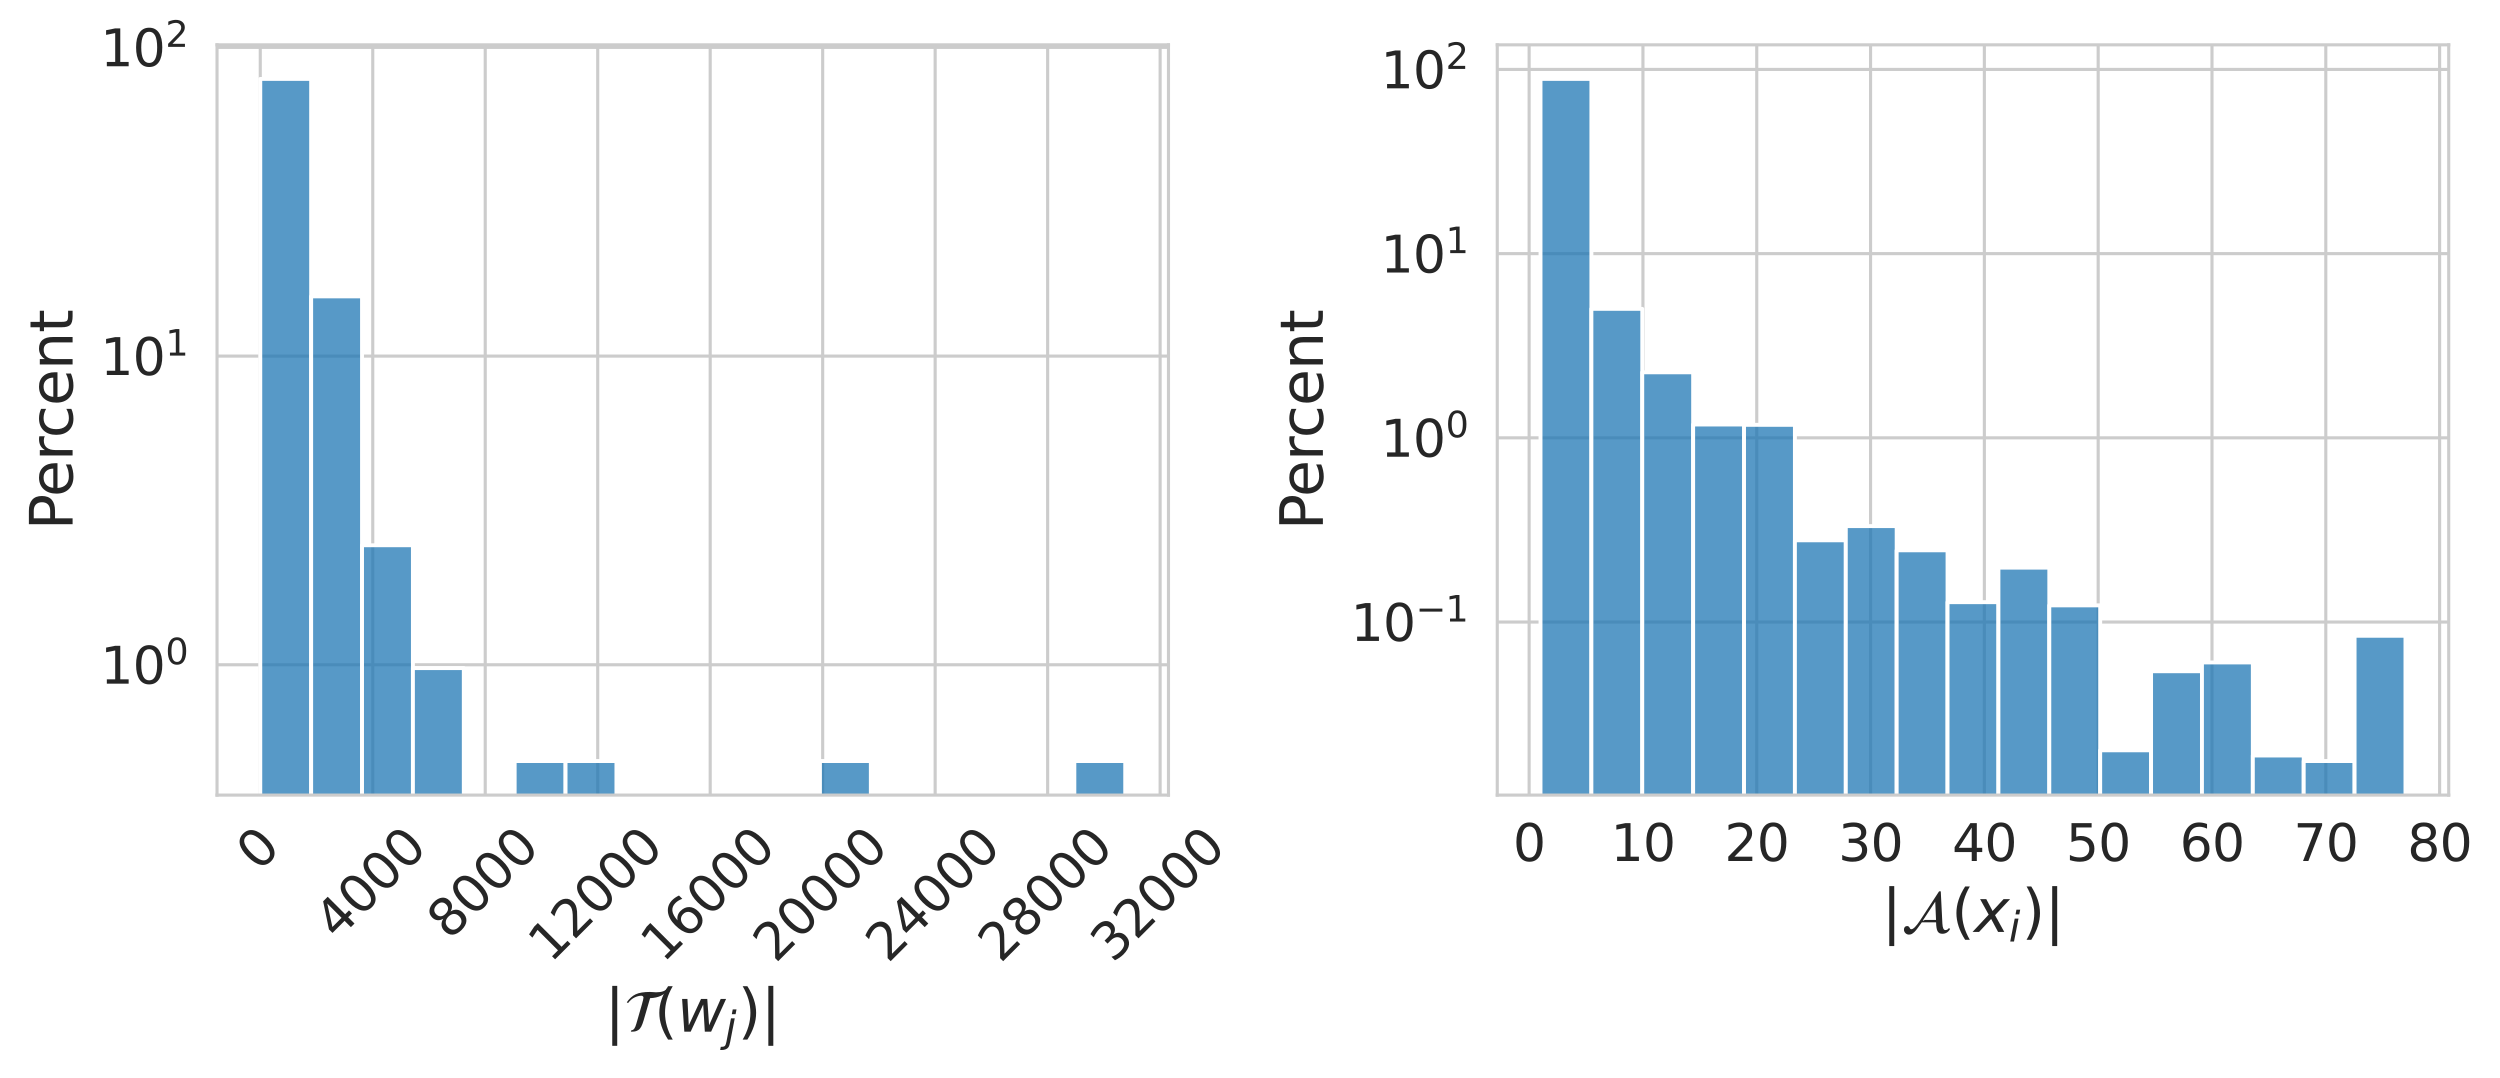 <?xml version="1.0" encoding="utf-8" standalone="no"?>
<!DOCTYPE svg PUBLIC "-//W3C//DTD SVG 1.1//EN"
  "http://www.w3.org/Graphics/SVG/1.1/DTD/svg11.dtd">
<svg xmlns:xlink="http://www.w3.org/1999/xlink" width="640.451pt" height="276.236pt" viewBox="0 0 640.451 276.236" xmlns="http://www.w3.org/2000/svg" version="1.1">
 <defs>
  <style type="text/css">*{stroke-linejoin: round; stroke-linecap: butt}</style>
 </defs>
 <g id="figure_1">
  <g id="patch_1">
   <path d="M 0 276.236 
L 640.451 276.236 
L 640.451 0 
L 0 0 
z
" style="fill: #ffffff"/>
  </g>
  <g id="axes_1">
   <g id="patch_2">
    <path d="M 55.597 203.696 
L 299.341 203.696 
L 299.341 11.488 
L 55.597 11.488 
z
" style="fill: #ffffff"/>
   </g>
   <g id="matplotlib.axis_1">
    <g id="xtick_1">
     <g id="line2d_1">
      <path d="M 66.676 203.696 
L 66.676 11.488 
" clip-path="url(#p67520d9416)" style="fill: none; stroke: #cccccc; stroke-width: 0.8; stroke-linecap: round"/>
     </g>
     <g id="text_1">
      <!-- 0 -->
      <g style="fill: #262626" transform="translate(66.289 223.53) rotate(-45) scale(0.13 -0.13)">
       <defs>
        <path id="DejaVuSans-30" d="M 2034 4250 
Q 1547 4250 1301 3770 
Q 1056 3291 1056 2328 
Q 1056 1369 1301 889 
Q 1547 409 2034 409 
Q 2525 409 2770 889 
Q 3016 1369 3016 2328 
Q 3016 3291 2770 3770 
Q 2525 4250 2034 4250 
z
M 2034 4750 
Q 2819 4750 3233 4129 
Q 3647 3509 3647 2328 
Q 3647 1150 3233 529 
Q 2819 -91 2034 -91 
Q 1250 -91 836 529 
Q 422 1150 422 2328 
Q 422 3509 836 4129 
Q 1250 4750 2034 4750 
z
" transform="scale(0.016)"/>
       </defs>
       <use xlink:href="#DejaVuSans-30"/>
      </g>
     </g>
    </g>
    <g id="xtick_2">
     <g id="line2d_2">
      <path d="M 95.492 203.696 
L 95.492 11.488 
" clip-path="url(#p67520d9416)" style="fill: none; stroke: #cccccc; stroke-width: 0.8; stroke-linecap: round"/>
     </g>
     <g id="text_2">
      <!-- 4000 -->
      <g style="fill: #262626" transform="translate(86.331 241.076) rotate(-45) scale(0.13 -0.13)">
       <defs>
        <path id="DejaVuSans-34" d="M 2419 4116 
L 825 1625 
L 2419 1625 
L 2419 4116 
z
M 2253 4666 
L 3047 4666 
L 3047 1625 
L 3713 1625 
L 3713 1100 
L 3047 1100 
L 3047 0 
L 2419 0 
L 2419 1100 
L 313 1100 
L 313 1709 
L 2253 4666 
z
" transform="scale(0.016)"/>
       </defs>
       <use xlink:href="#DejaVuSans-34"/>
       <use xlink:href="#DejaVuSans-30" x="63.623"/>
       <use xlink:href="#DejaVuSans-30" x="127.246"/>
       <use xlink:href="#DejaVuSans-30" x="190.869"/>
      </g>
     </g>
    </g>
    <g id="xtick_3">
     <g id="line2d_3">
      <path d="M 124.308 203.696 
L 124.308 11.488 
" clip-path="url(#p67520d9416)" style="fill: none; stroke: #cccccc; stroke-width: 0.8; stroke-linecap: round"/>
     </g>
     <g id="text_3">
      <!-- 8000 -->
      <g style="fill: #262626" transform="translate(115.147 241.076) rotate(-45) scale(0.13 -0.13)">
       <defs>
        <path id="DejaVuSans-38" d="M 2034 2216 
Q 1584 2216 1326 1975 
Q 1069 1734 1069 1313 
Q 1069 891 1326 650 
Q 1584 409 2034 409 
Q 2484 409 2743 651 
Q 3003 894 3003 1313 
Q 3003 1734 2745 1975 
Q 2488 2216 2034 2216 
z
M 1403 2484 
Q 997 2584 770 2862 
Q 544 3141 544 3541 
Q 544 4100 942 4425 
Q 1341 4750 2034 4750 
Q 2731 4750 3128 4425 
Q 3525 4100 3525 3541 
Q 3525 3141 3298 2862 
Q 3072 2584 2669 2484 
Q 3125 2378 3379 2068 
Q 3634 1759 3634 1313 
Q 3634 634 3220 271 
Q 2806 -91 2034 -91 
Q 1263 -91 848 271 
Q 434 634 434 1313 
Q 434 1759 690 2068 
Q 947 2378 1403 2484 
z
M 1172 3481 
Q 1172 3119 1398 2916 
Q 1625 2713 2034 2713 
Q 2441 2713 2670 2916 
Q 2900 3119 2900 3481 
Q 2900 3844 2670 4047 
Q 2441 4250 2034 4250 
Q 1625 4250 1398 4047 
Q 1172 3844 1172 3481 
z
" transform="scale(0.016)"/>
       </defs>
       <use xlink:href="#DejaVuSans-38"/>
       <use xlink:href="#DejaVuSans-30" x="63.623"/>
       <use xlink:href="#DejaVuSans-30" x="127.246"/>
       <use xlink:href="#DejaVuSans-30" x="190.869"/>
      </g>
     </g>
    </g>
    <g id="xtick_4">
     <g id="line2d_4">
      <path d="M 153.123 203.696 
L 153.123 11.488 
" clip-path="url(#p67520d9416)" style="fill: none; stroke: #cccccc; stroke-width: 0.8; stroke-linecap: round"/>
     </g>
     <g id="text_4">
      <!-- 12000 -->
      <g style="fill: #262626" transform="translate(141.038 246.924) rotate(-45) scale(0.13 -0.13)">
       <defs>
        <path id="DejaVuSans-31" d="M 794 531 
L 1825 531 
L 1825 4091 
L 703 3866 
L 703 4441 
L 1819 4666 
L 2450 4666 
L 2450 531 
L 3481 531 
L 3481 0 
L 794 0 
L 794 531 
z
" transform="scale(0.016)"/>
        <path id="DejaVuSans-32" d="M 1228 531 
L 3431 531 
L 3431 0 
L 469 0 
L 469 531 
Q 828 903 1448 1529 
Q 2069 2156 2228 2338 
Q 2531 2678 2651 2914 
Q 2772 3150 2772 3378 
Q 2772 3750 2511 3984 
Q 2250 4219 1831 4219 
Q 1534 4219 1204 4116 
Q 875 4013 500 3803 
L 500 4441 
Q 881 4594 1212 4672 
Q 1544 4750 1819 4750 
Q 2544 4750 2975 4387 
Q 3406 4025 3406 3419 
Q 3406 3131 3298 2873 
Q 3191 2616 2906 2266 
Q 2828 2175 2409 1742 
Q 1991 1309 1228 531 
z
" transform="scale(0.016)"/>
       </defs>
       <use xlink:href="#DejaVuSans-31"/>
       <use xlink:href="#DejaVuSans-32" x="63.623"/>
       <use xlink:href="#DejaVuSans-30" x="127.246"/>
       <use xlink:href="#DejaVuSans-30" x="190.869"/>
       <use xlink:href="#DejaVuSans-30" x="254.492"/>
      </g>
     </g>
    </g>
    <g id="xtick_5">
     <g id="line2d_5">
      <path d="M 181.939 203.696 
L 181.939 11.488 
" clip-path="url(#p67520d9416)" style="fill: none; stroke: #cccccc; stroke-width: 0.8; stroke-linecap: round"/>
     </g>
     <g id="text_5">
      <!-- 16000 -->
      <g style="fill: #262626" transform="translate(169.854 246.924) rotate(-45) scale(0.13 -0.13)">
       <defs>
        <path id="DejaVuSans-36" d="M 2113 2584 
Q 1688 2584 1439 2293 
Q 1191 2003 1191 1497 
Q 1191 994 1439 701 
Q 1688 409 2113 409 
Q 2538 409 2786 701 
Q 3034 994 3034 1497 
Q 3034 2003 2786 2293 
Q 2538 2584 2113 2584 
z
M 3366 4563 
L 3366 3988 
Q 3128 4100 2886 4159 
Q 2644 4219 2406 4219 
Q 1781 4219 1451 3797 
Q 1122 3375 1075 2522 
Q 1259 2794 1537 2939 
Q 1816 3084 2150 3084 
Q 2853 3084 3261 2657 
Q 3669 2231 3669 1497 
Q 3669 778 3244 343 
Q 2819 -91 2113 -91 
Q 1303 -91 875 529 
Q 447 1150 447 2328 
Q 447 3434 972 4092 
Q 1497 4750 2381 4750 
Q 2619 4750 2861 4703 
Q 3103 4656 3366 4563 
z
" transform="scale(0.016)"/>
       </defs>
       <use xlink:href="#DejaVuSans-31"/>
       <use xlink:href="#DejaVuSans-36" x="63.623"/>
       <use xlink:href="#DejaVuSans-30" x="127.246"/>
       <use xlink:href="#DejaVuSans-30" x="190.869"/>
       <use xlink:href="#DejaVuSans-30" x="254.492"/>
      </g>
     </g>
    </g>
    <g id="xtick_6">
     <g id="line2d_6">
      <path d="M 210.754 203.696 
L 210.754 11.488 
" clip-path="url(#p67520d9416)" style="fill: none; stroke: #cccccc; stroke-width: 0.8; stroke-linecap: round"/>
     </g>
     <g id="text_6">
      <!-- 20000 -->
      <g style="fill: #262626" transform="translate(198.669 246.924) rotate(-45) scale(0.13 -0.13)">
       <use xlink:href="#DejaVuSans-32"/>
       <use xlink:href="#DejaVuSans-30" x="63.623"/>
       <use xlink:href="#DejaVuSans-30" x="127.246"/>
       <use xlink:href="#DejaVuSans-30" x="190.869"/>
       <use xlink:href="#DejaVuSans-30" x="254.492"/>
      </g>
     </g>
    </g>
    <g id="xtick_7">
     <g id="line2d_7">
      <path d="M 239.57 203.696 
L 239.57 11.488 
" clip-path="url(#p67520d9416)" style="fill: none; stroke: #cccccc; stroke-width: 0.8; stroke-linecap: round"/>
     </g>
     <g id="text_7">
      <!-- 24000 -->
      <g style="fill: #262626" transform="translate(227.485 246.924) rotate(-45) scale(0.13 -0.13)">
       <use xlink:href="#DejaVuSans-32"/>
       <use xlink:href="#DejaVuSans-34" x="63.623"/>
       <use xlink:href="#DejaVuSans-30" x="127.246"/>
       <use xlink:href="#DejaVuSans-30" x="190.869"/>
       <use xlink:href="#DejaVuSans-30" x="254.492"/>
      </g>
     </g>
    </g>
    <g id="xtick_8">
     <g id="line2d_8">
      <path d="M 268.386 203.696 
L 268.386 11.488 
" clip-path="url(#p67520d9416)" style="fill: none; stroke: #cccccc; stroke-width: 0.8; stroke-linecap: round"/>
     </g>
     <g id="text_8">
      <!-- 28000 -->
      <g style="fill: #262626" transform="translate(256.301 246.924) rotate(-45) scale(0.13 -0.13)">
       <use xlink:href="#DejaVuSans-32"/>
       <use xlink:href="#DejaVuSans-38" x="63.623"/>
       <use xlink:href="#DejaVuSans-30" x="127.246"/>
       <use xlink:href="#DejaVuSans-30" x="190.869"/>
       <use xlink:href="#DejaVuSans-30" x="254.492"/>
      </g>
     </g>
    </g>
    <g id="xtick_9">
     <g id="line2d_9">
      <path d="M 297.201 203.696 
L 297.201 11.488 
" clip-path="url(#p67520d9416)" style="fill: none; stroke: #cccccc; stroke-width: 0.8; stroke-linecap: round"/>
     </g>
     <g id="text_9">
      <!-- 32000 -->
      <g style="fill: #262626" transform="translate(285.116 246.924) rotate(-45) scale(0.13 -0.13)">
       <defs>
        <path id="DejaVuSans-33" d="M 2597 2516 
Q 3050 2419 3304 2112 
Q 3559 1806 3559 1356 
Q 3559 666 3084 287 
Q 2609 -91 1734 -91 
Q 1441 -91 1130 -33 
Q 819 25 488 141 
L 488 750 
Q 750 597 1062 519 
Q 1375 441 1716 441 
Q 2309 441 2620 675 
Q 2931 909 2931 1356 
Q 2931 1769 2642 2001 
Q 2353 2234 1838 2234 
L 1294 2234 
L 1294 2753 
L 1863 2753 
Q 2328 2753 2575 2939 
Q 2822 3125 2822 3475 
Q 2822 3834 2567 4026 
Q 2313 4219 1838 4219 
Q 1578 4219 1281 4162 
Q 984 4106 628 3988 
L 628 4550 
Q 988 4650 1302 4700 
Q 1616 4750 1894 4750 
Q 2613 4750 3031 4423 
Q 3450 4097 3450 3541 
Q 3450 3153 3228 2886 
Q 3006 2619 2597 2516 
z
" transform="scale(0.016)"/>
       </defs>
       <use xlink:href="#DejaVuSans-33"/>
       <use xlink:href="#DejaVuSans-32" x="63.623"/>
       <use xlink:href="#DejaVuSans-30" x="127.246"/>
       <use xlink:href="#DejaVuSans-30" x="190.869"/>
       <use xlink:href="#DejaVuSans-30" x="254.492"/>
      </g>
     </g>
    </g>
    <g id="text_10">
     <!-- $\vert\mathcal{T}(w_j)\vert$ -->
     <g style="fill: #262626" transform="translate(154.894 264.386) scale(0.15 -0.15)">
      <defs>
       <path id="DejaVuSans-7c" d="M 1344 4891 
L 1344 -1509 
L 813 -1509 
L 813 4891 
L 1344 4891 
z
" transform="scale(0.016)"/>
       <path id="STIXNonUnicode-Italic-e240" d="M 4557 4614 
L 4672 4518 
Q 4134 3635 2746 3578 
L 2054 1197 
Q 1933 787 1801 537 
Q 1670 288 1484 173 
Q 1299 58 1136 29 
Q 973 0 691 0 
L 749 154 
Q 934 154 1059 326 
Q 1184 499 1286 870 
L 1882 2944 
Q 2042 3520 2042 3635 
Q 2042 3731 1974 3785 
Q 1907 3840 1818 3840 
Q 1498 3840 1110 3664 
Q 723 3488 390 3053 
L 262 3142 
Q 678 3744 1212 3993 
Q 1747 4243 2733 4243 
Q 2867 4243 3078 4224 
Q 3290 4205 3379 4205 
Q 4288 4205 4557 4614 
z
" transform="scale(0.016)"/>
       <path id="DejaVuSans-28" d="M 1984 4856 
Q 1566 4138 1362 3434 
Q 1159 2731 1159 2009 
Q 1159 1288 1364 580 
Q 1569 -128 1984 -844 
L 1484 -844 
Q 1016 -109 783 600 
Q 550 1309 550 2009 
Q 550 2706 781 3412 
Q 1013 4119 1484 4856 
L 1984 4856 
z
" transform="scale(0.016)"/>
       <path id="DejaVuSans-Oblique-77" d="M 544 3500 
L 1113 3500 
L 1259 684 
L 2566 3500 
L 3231 3500 
L 3425 684 
L 4666 3500 
L 5241 3500 
L 3641 0 
L 2969 0 
L 2797 2900 
L 1459 0 
L 781 0 
L 544 3500 
z
" transform="scale(0.016)"/>
       <path id="DejaVuSans-Oblique-6a" d="M 928 3500 
L 1503 3500 
L 813 -63 
L 809 -78 
Q 694 -675 544 -897 
Q 403 -1106 132 -1218 
Q -138 -1331 -506 -1331 
L -722 -1331 
L -628 -844 
L -481 -844 
Q -144 -844 -1 -703 
Q 141 -563 238 -63 
L 928 3500 
z
M 1197 4863 
L 1772 4863 
L 1631 4134 
L 1056 4134 
L 1197 4863 
z
" transform="scale(0.016)"/>
       <path id="DejaVuSans-29" d="M 513 4856 
L 1013 4856 
Q 1481 4119 1714 3412 
Q 1947 2706 1947 2009 
Q 1947 1309 1714 600 
Q 1481 -109 1013 -844 
L 513 -844 
Q 928 -128 1133 580 
Q 1338 1288 1338 2009 
Q 1338 2731 1133 3434 
Q 928 4138 513 4856 
z
" transform="scale(0.016)"/>
      </defs>
      <use xlink:href="#DejaVuSans-7c" transform="translate(0 0.578)"/>
      <use xlink:href="#STIXNonUnicode-Italic-e240" transform="translate(33.691 0.578)"/>
      <use xlink:href="#DejaVuSans-28" transform="translate(84.591 0.578)"/>
      <use xlink:href="#DejaVuSans-Oblique-77" transform="translate(123.605 0.578)"/>
      <use xlink:href="#DejaVuSans-Oblique-6a" transform="translate(205.392 -15.828) scale(0.7)"/>
      <use xlink:href="#DejaVuSans-29" transform="translate(227.575 0.578)"/>
      <use xlink:href="#DejaVuSans-7c" transform="translate(266.588 0.578)"/>
     </g>
    </g>
   </g>
   <g id="matplotlib.axis_2">
    <g id="ytick_1">
     <g id="line2d_10">
      <path d="M 55.597 170.305 
L 299.341 170.305 
" clip-path="url(#p67520d9416)" style="fill: none; stroke: #cccccc; stroke-width: 0.8; stroke-linecap: round"/>
     </g>
     <g id="text_11">
      <!-- $\mathdefault{10^{0}}$ -->
      <g style="fill: #262626" transform="translate(25.717 175.244) scale(0.13 -0.13)">
       <use xlink:href="#DejaVuSans-31" transform="translate(0 0.766)"/>
       <use xlink:href="#DejaVuSans-30" transform="translate(63.623 0.766)"/>
       <use xlink:href="#DejaVuSans-30" transform="translate(128.203 39.047) scale(0.7)"/>
      </g>
     </g>
    </g>
    <g id="ytick_2">
     <g id="line2d_11">
      <path d="M 55.597 91.222 
L 299.341 91.222 
" clip-path="url(#p67520d9416)" style="fill: none; stroke: #cccccc; stroke-width: 0.8; stroke-linecap: round"/>
     </g>
     <g id="text_12">
      <!-- $\mathdefault{10^{1}}$ -->
      <g style="fill: #262626" transform="translate(25.717 96.161) scale(0.13 -0.13)">
       <use xlink:href="#DejaVuSans-31" transform="translate(0 0.684)"/>
       <use xlink:href="#DejaVuSans-30" transform="translate(63.623 0.684)"/>
       <use xlink:href="#DejaVuSans-31" transform="translate(128.203 38.966) scale(0.7)"/>
      </g>
     </g>
    </g>
    <g id="ytick_3">
     <g id="line2d_12">
      <path d="M 55.597 12.139 
L 299.341 12.139 
" clip-path="url(#p67520d9416)" style="fill: none; stroke: #cccccc; stroke-width: 0.8; stroke-linecap: round"/>
     </g>
     <g id="text_13">
      <!-- $\mathdefault{10^{2}}$ -->
      <g style="fill: #262626" transform="translate(25.717 17.078) scale(0.13 -0.13)">
       <use xlink:href="#DejaVuSans-31" transform="translate(0 0.766)"/>
       <use xlink:href="#DejaVuSans-30" transform="translate(63.623 0.766)"/>
       <use xlink:href="#DejaVuSans-32" transform="translate(128.203 39.047) scale(0.7)"/>
      </g>
     </g>
    </g>
    <g id="ytick_4"/>
    <g id="ytick_5"/>
    <g id="ytick_6"/>
    <g id="ytick_7"/>
    <g id="ytick_8"/>
    <g id="ytick_9"/>
    <g id="ytick_10"/>
    <g id="ytick_11"/>
    <g id="ytick_12"/>
    <g id="ytick_13"/>
    <g id="ytick_14"/>
    <g id="ytick_15"/>
    <g id="ytick_16"/>
    <g id="ytick_17"/>
    <g id="ytick_18"/>
    <g id="ytick_19"/>
    <g id="ytick_20"/>
    <g id="ytick_21"/>
    <g id="ytick_22"/>
    <g id="ytick_23"/>
    <g id="ytick_24"/>
    <g id="ytick_25"/>
    <g id="text_14">
     <!-- Percent -->
     <g style="fill: #262626" transform="translate(18.598 135.804) rotate(-90) scale(0.15 -0.15)">
      <defs>
       <path id="DejaVuSans-50" d="M 1259 4147 
L 1259 2394 
L 2053 2394 
Q 2494 2394 2734 2622 
Q 2975 2850 2975 3272 
Q 2975 3691 2734 3919 
Q 2494 4147 2053 4147 
L 1259 4147 
z
M 628 4666 
L 2053 4666 
Q 2838 4666 3239 4311 
Q 3641 3956 3641 3272 
Q 3641 2581 3239 2228 
Q 2838 1875 2053 1875 
L 1259 1875 
L 1259 0 
L 628 0 
L 628 4666 
z
" transform="scale(0.016)"/>
       <path id="DejaVuSans-65" d="M 3597 1894 
L 3597 1613 
L 953 1613 
Q 991 1019 1311 708 
Q 1631 397 2203 397 
Q 2534 397 2845 478 
Q 3156 559 3463 722 
L 3463 178 
Q 3153 47 2828 -22 
Q 2503 -91 2169 -91 
Q 1331 -91 842 396 
Q 353 884 353 1716 
Q 353 2575 817 3079 
Q 1281 3584 2069 3584 
Q 2775 3584 3186 3129 
Q 3597 2675 3597 1894 
z
M 3022 2063 
Q 3016 2534 2758 2815 
Q 2500 3097 2075 3097 
Q 1594 3097 1305 2825 
Q 1016 2553 972 2059 
L 3022 2063 
z
" transform="scale(0.016)"/>
       <path id="DejaVuSans-72" d="M 2631 2963 
Q 2534 3019 2420 3045 
Q 2306 3072 2169 3072 
Q 1681 3072 1420 2755 
Q 1159 2438 1159 1844 
L 1159 0 
L 581 0 
L 581 3500 
L 1159 3500 
L 1159 2956 
Q 1341 3275 1631 3429 
Q 1922 3584 2338 3584 
Q 2397 3584 2469 3576 
Q 2541 3569 2628 3553 
L 2631 2963 
z
" transform="scale(0.016)"/>
       <path id="DejaVuSans-63" d="M 3122 3366 
L 3122 2828 
Q 2878 2963 2633 3030 
Q 2388 3097 2138 3097 
Q 1578 3097 1268 2742 
Q 959 2388 959 1747 
Q 959 1106 1268 751 
Q 1578 397 2138 397 
Q 2388 397 2633 464 
Q 2878 531 3122 666 
L 3122 134 
Q 2881 22 2623 -34 
Q 2366 -91 2075 -91 
Q 1284 -91 818 406 
Q 353 903 353 1747 
Q 353 2603 823 3093 
Q 1294 3584 2113 3584 
Q 2378 3584 2631 3529 
Q 2884 3475 3122 3366 
z
" transform="scale(0.016)"/>
       <path id="DejaVuSans-6e" d="M 3513 2113 
L 3513 0 
L 2938 0 
L 2938 2094 
Q 2938 2591 2744 2837 
Q 2550 3084 2163 3084 
Q 1697 3084 1428 2787 
Q 1159 2491 1159 1978 
L 1159 0 
L 581 0 
L 581 3500 
L 1159 3500 
L 1159 2956 
Q 1366 3272 1645 3428 
Q 1925 3584 2291 3584 
Q 2894 3584 3203 3211 
Q 3513 2838 3513 2113 
z
" transform="scale(0.016)"/>
       <path id="DejaVuSans-74" d="M 1172 4494 
L 1172 3500 
L 2356 3500 
L 2356 3053 
L 1172 3053 
L 1172 1153 
Q 1172 725 1289 603 
Q 1406 481 1766 481 
L 2356 481 
L 2356 0 
L 1766 0 
Q 1100 0 847 248 
Q 594 497 594 1153 
L 594 3053 
L 172 3053 
L 172 3500 
L 594 3500 
L 594 4494 
L 1172 4494 
z
" transform="scale(0.016)"/>
      </defs>
      <use xlink:href="#DejaVuSans-50"/>
      <use xlink:href="#DejaVuSans-65" x="56.678"/>
      <use xlink:href="#DejaVuSans-72" x="118.201"/>
      <use xlink:href="#DejaVuSans-63" x="157.064"/>
      <use xlink:href="#DejaVuSans-65" x="212.045"/>
      <use xlink:href="#DejaVuSans-6e" x="273.568"/>
      <use xlink:href="#DejaVuSans-74" x="336.947"/>
     </g>
    </g>
   </g>
   <g id="patch_3">
    <path d="M 66.676 79253.337 
L 79.711 79253.337 
L 79.711 20.224 
L 66.676 20.224 
z
" clip-path="url(#p67520d9416)" style="fill: #1f77b4; fill-opacity: 0.75; stroke: #ffffff; stroke-linejoin: miter"/>
   </g>
   <g id="patch_4">
    <path d="M 79.711 79253.337 
L 92.745 79253.337 
L 92.745 75.928 
L 79.711 75.928 
z
" clip-path="url(#p67520d9416)" style="fill: #1f77b4; fill-opacity: 0.75; stroke: #ffffff; stroke-linejoin: miter"/>
   </g>
   <g id="patch_5">
    <path d="M 92.745 79253.337 
L 105.78 79253.337 
L 105.78 139.683 
L 92.745 139.683 
z
" clip-path="url(#p67520d9416)" style="fill: #1f77b4; fill-opacity: 0.75; stroke: #ffffff; stroke-linejoin: miter"/>
   </g>
   <g id="patch_6">
    <path d="M 105.78 79253.337 
L 118.814 79253.337 
L 118.814 171.153 
L 105.78 171.153 
z
" clip-path="url(#p67520d9416)" style="fill: #1f77b4; fill-opacity: 0.75; stroke: #ffffff; stroke-linejoin: miter"/>
   </g>
   <g id="patch_7">
    <path d="M 118.814 79253.337 
L 131.848 79253.337 
L 131.848 79253.337 
L 118.814 79253.337 
z
" clip-path="url(#p67520d9416)" style="fill: #1f77b4; fill-opacity: 0.75; stroke: #ffffff; stroke-linejoin: miter"/>
   </g>
   <g id="patch_8">
    <path d="M 131.848 79253.337 
L 144.883 79253.337 
L 144.883 194.959 
L 131.848 194.959 
z
" clip-path="url(#p67520d9416)" style="fill: #1f77b4; fill-opacity: 0.75; stroke: #ffffff; stroke-linejoin: miter"/>
   </g>
   <g id="patch_9">
    <path d="M 144.883 79253.337 
L 157.917 79253.337 
L 157.917 194.959 
L 144.883 194.959 
z
" clip-path="url(#p67520d9416)" style="fill: #1f77b4; fill-opacity: 0.75; stroke: #ffffff; stroke-linejoin: miter"/>
   </g>
   <g id="patch_10">
    <path d="M 157.917 79253.337 
L 170.952 79253.337 
L 170.952 79253.337 
L 157.917 79253.337 
z
" clip-path="url(#p67520d9416)" style="fill: #1f77b4; fill-opacity: 0.75; stroke: #ffffff; stroke-linejoin: miter"/>
   </g>
   <g id="patch_11">
    <path d="M 170.952 79253.337 
L 183.986 79253.337 
L 183.986 79253.337 
L 170.952 79253.337 
z
" clip-path="url(#p67520d9416)" style="fill: #1f77b4; fill-opacity: 0.75; stroke: #ffffff; stroke-linejoin: miter"/>
   </g>
   <g id="patch_12">
    <path d="M 183.986 79253.337 
L 197.02 79253.337 
L 197.02 79253.337 
L 183.986 79253.337 
z
" clip-path="url(#p67520d9416)" style="fill: #1f77b4; fill-opacity: 0.75; stroke: #ffffff; stroke-linejoin: miter"/>
   </g>
   <g id="patch_13">
    <path d="M 197.02 79253.337 
L 210.055 79253.337 
L 210.055 79253.337 
L 197.02 79253.337 
z
" clip-path="url(#p67520d9416)" style="fill: #1f77b4; fill-opacity: 0.75; stroke: #ffffff; stroke-linejoin: miter"/>
   </g>
   <g id="patch_14">
    <path d="M 210.055 79253.337 
L 223.089 79253.337 
L 223.089 194.959 
L 210.055 194.959 
z
" clip-path="url(#p67520d9416)" style="fill: #1f77b4; fill-opacity: 0.75; stroke: #ffffff; stroke-linejoin: miter"/>
   </g>
   <g id="patch_15">
    <path d="M 223.089 79253.337 
L 236.124 79253.337 
L 236.124 79253.337 
L 223.089 79253.337 
z
" clip-path="url(#p67520d9416)" style="fill: #1f77b4; fill-opacity: 0.75; stroke: #ffffff; stroke-linejoin: miter"/>
   </g>
   <g id="patch_16">
    <path d="M 236.124 79253.337 
L 249.158 79253.337 
L 249.158 79253.337 
L 236.124 79253.337 
z
" clip-path="url(#p67520d9416)" style="fill: #1f77b4; fill-opacity: 0.75; stroke: #ffffff; stroke-linejoin: miter"/>
   </g>
   <g id="patch_17">
    <path d="M 249.158 79253.337 
L 262.192 79253.337 
L 262.192 79253.337 
L 249.158 79253.337 
z
" clip-path="url(#p67520d9416)" style="fill: #1f77b4; fill-opacity: 0.75; stroke: #ffffff; stroke-linejoin: miter"/>
   </g>
   <g id="patch_18">
    <path d="M 262.192 79253.337 
L 275.227 79253.337 
L 275.227 79253.337 
L 262.192 79253.337 
z
" clip-path="url(#p67520d9416)" style="fill: #1f77b4; fill-opacity: 0.75; stroke: #ffffff; stroke-linejoin: miter"/>
   </g>
   <g id="patch_19">
    <path d="M 275.227 79253.337 
L 288.261 79253.337 
L 288.261 194.959 
L 275.227 194.959 
z
" clip-path="url(#p67520d9416)" style="fill: #1f77b4; fill-opacity: 0.75; stroke: #ffffff; stroke-linejoin: miter"/>
   </g>
   <g id="patch_20">
    <path d="M 55.597 203.696 
L 55.597 11.488 
" style="fill: none; stroke: #cccccc; stroke-width: 0.8; stroke-linejoin: miter; stroke-linecap: square"/>
   </g>
   <g id="patch_21">
    <path d="M 299.341 203.696 
L 299.341 11.488 
" style="fill: none; stroke: #cccccc; stroke-width: 0.8; stroke-linejoin: miter; stroke-linecap: square"/>
   </g>
   <g id="patch_22">
    <path d="M 55.597 203.696 
L 299.341 203.696 
" style="fill: none; stroke: #cccccc; stroke-width: 0.8; stroke-linejoin: miter; stroke-linecap: square"/>
   </g>
   <g id="patch_23">
    <path d="M 55.597 11.488 
L 299.341 11.488 
" style="fill: none; stroke: #cccccc; stroke-width: 0.8; stroke-linejoin: miter; stroke-linecap: square"/>
   </g>
  </g>
  <g id="axes_2">
   <g id="patch_24">
    <path d="M 383.569 203.696 
L 627.312 203.696 
L 627.312 11.488 
L 383.569 11.488 
z
" style="fill: #ffffff"/>
   </g>
   <g id="matplotlib.axis_3">
    <g id="xtick_10">
     <g id="line2d_13">
      <path d="M 391.733 203.696 
L 391.733 11.488 
" clip-path="url(#p34329b9660)" style="fill: none; stroke: #cccccc; stroke-width: 0.8; stroke-linecap: round"/>
     </g>
     <g id="text_15">
      <!-- 0 -->
      <g style="fill: #262626" transform="translate(387.597 220.574) scale(0.13 -0.13)">
       <use xlink:href="#DejaVuSans-30"/>
      </g>
     </g>
    </g>
    <g id="xtick_11">
     <g id="line2d_14">
      <path d="M 420.889 203.696 
L 420.889 11.488 
" clip-path="url(#p34329b9660)" style="fill: none; stroke: #cccccc; stroke-width: 0.8; stroke-linecap: round"/>
     </g>
     <g id="text_16">
      <!-- 10 -->
      <g style="fill: #262626" transform="translate(412.617 220.574) scale(0.13 -0.13)">
       <use xlink:href="#DejaVuSans-31"/>
       <use xlink:href="#DejaVuSans-30" x="63.623"/>
      </g>
     </g>
    </g>
    <g id="xtick_12">
     <g id="line2d_15">
      <path d="M 450.044 203.696 
L 450.044 11.488 
" clip-path="url(#p34329b9660)" style="fill: none; stroke: #cccccc; stroke-width: 0.8; stroke-linecap: round"/>
     </g>
     <g id="text_17">
      <!-- 20 -->
      <g style="fill: #262626" transform="translate(441.773 220.574) scale(0.13 -0.13)">
       <use xlink:href="#DejaVuSans-32"/>
       <use xlink:href="#DejaVuSans-30" x="63.623"/>
      </g>
     </g>
    </g>
    <g id="xtick_13">
     <g id="line2d_16">
      <path d="M 479.2 203.696 
L 479.2 11.488 
" clip-path="url(#p34329b9660)" style="fill: none; stroke: #cccccc; stroke-width: 0.8; stroke-linecap: round"/>
     </g>
     <g id="text_18">
      <!-- 30 -->
      <g style="fill: #262626" transform="translate(470.929 220.574) scale(0.13 -0.13)">
       <use xlink:href="#DejaVuSans-33"/>
       <use xlink:href="#DejaVuSans-30" x="63.623"/>
      </g>
     </g>
    </g>
    <g id="xtick_14">
     <g id="line2d_17">
      <path d="M 508.356 203.696 
L 508.356 11.488 
" clip-path="url(#p34329b9660)" style="fill: none; stroke: #cccccc; stroke-width: 0.8; stroke-linecap: round"/>
     </g>
     <g id="text_19">
      <!-- 40 -->
      <g style="fill: #262626" transform="translate(500.085 220.574) scale(0.13 -0.13)">
       <use xlink:href="#DejaVuSans-34"/>
       <use xlink:href="#DejaVuSans-30" x="63.623"/>
      </g>
     </g>
    </g>
    <g id="xtick_15">
     <g id="line2d_18">
      <path d="M 537.512 203.696 
L 537.512 11.488 
" clip-path="url(#p34329b9660)" style="fill: none; stroke: #cccccc; stroke-width: 0.8; stroke-linecap: round"/>
     </g>
     <g id="text_20">
      <!-- 50 -->
      <g style="fill: #262626" transform="translate(529.241 220.574) scale(0.13 -0.13)">
       <defs>
        <path id="DejaVuSans-35" d="M 691 4666 
L 3169 4666 
L 3169 4134 
L 1269 4134 
L 1269 2991 
Q 1406 3038 1543 3061 
Q 1681 3084 1819 3084 
Q 2600 3084 3056 2656 
Q 3513 2228 3513 1497 
Q 3513 744 3044 326 
Q 2575 -91 1722 -91 
Q 1428 -91 1123 -41 
Q 819 9 494 109 
L 494 744 
Q 775 591 1075 516 
Q 1375 441 1709 441 
Q 2250 441 2565 725 
Q 2881 1009 2881 1497 
Q 2881 1984 2565 2268 
Q 2250 2553 1709 2553 
Q 1456 2553 1204 2497 
Q 953 2441 691 2322 
L 691 4666 
z
" transform="scale(0.016)"/>
       </defs>
       <use xlink:href="#DejaVuSans-35"/>
       <use xlink:href="#DejaVuSans-30" x="63.623"/>
      </g>
     </g>
    </g>
    <g id="xtick_16">
     <g id="line2d_19">
      <path d="M 566.668 203.696 
L 566.668 11.488 
" clip-path="url(#p34329b9660)" style="fill: none; stroke: #cccccc; stroke-width: 0.8; stroke-linecap: round"/>
     </g>
     <g id="text_21">
      <!-- 60 -->
      <g style="fill: #262626" transform="translate(558.397 220.574) scale(0.13 -0.13)">
       <use xlink:href="#DejaVuSans-36"/>
       <use xlink:href="#DejaVuSans-30" x="63.623"/>
      </g>
     </g>
    </g>
    <g id="xtick_17">
     <g id="line2d_20">
      <path d="M 595.824 203.696 
L 595.824 11.488 
" clip-path="url(#p34329b9660)" style="fill: none; stroke: #cccccc; stroke-width: 0.8; stroke-linecap: round"/>
     </g>
     <g id="text_22">
      <!-- 70 -->
      <g style="fill: #262626" transform="translate(587.553 220.574) scale(0.13 -0.13)">
       <defs>
        <path id="DejaVuSans-37" d="M 525 4666 
L 3525 4666 
L 3525 4397 
L 1831 0 
L 1172 0 
L 2766 4134 
L 525 4134 
L 525 4666 
z
" transform="scale(0.016)"/>
       </defs>
       <use xlink:href="#DejaVuSans-37"/>
       <use xlink:href="#DejaVuSans-30" x="63.623"/>
      </g>
     </g>
    </g>
    <g id="xtick_18">
     <g id="line2d_21">
      <path d="M 624.98 203.696 
L 624.98 11.488 
" clip-path="url(#p34329b9660)" style="fill: none; stroke: #cccccc; stroke-width: 0.8; stroke-linecap: round"/>
     </g>
     <g id="text_23">
      <!-- 80 -->
      <g style="fill: #262626" transform="translate(616.709 220.574) scale(0.13 -0.13)">
       <use xlink:href="#DejaVuSans-38"/>
       <use xlink:href="#DejaVuSans-30" x="63.623"/>
      </g>
     </g>
    </g>
    <g id="text_24">
     <!-- $\vert\mathcal{A}(x_i)\vert$ -->
     <g style="fill: #262626" transform="translate(482.041 238.828) scale(0.15 -0.15)">
      <defs>
       <path id="STIXNonUnicode-Italic-e22d" d="M 5075 416 
L 5197 320 
Q 4928 -198 4365 -198 
Q 4013 -198 3865 74 
Q 3718 346 3706 1024 
L 2182 1024 
Q 2112 922 1961 717 
Q 1811 512 1750 425 
Q 1690 339 1571 192 
Q 1453 45 1382 -16 
Q 1312 -77 1209 -153 
Q 1107 -230 1014 -259 
Q 922 -288 819 -288 
Q 595 -288 435 -131 
Q 275 26 275 243 
Q 275 416 364 521 
Q 454 627 614 627 
Q 717 627 784 572 
Q 851 518 873 457 
Q 896 397 941 342 
Q 986 288 1056 288 
Q 1376 288 1965 1178 
L 4026 4333 
L 4205 4333 
L 4378 883 
Q 4416 198 4691 198 
Q 4941 198 5075 416 
z
M 3699 1280 
L 3616 3232 
L 2330 1280 
Q 2291 1229 2291 1197 
Q 2291 1190 2294 1190 
Q 2298 1190 2298 1184 
Q 2336 1184 2502 1280 
L 3699 1280 
z
" transform="scale(0.016)"/>
       <path id="DejaVuSans-Oblique-78" d="M 3841 3500 
L 2234 1784 
L 3219 0 
L 2559 0 
L 1819 1388 
L 531 0 
L -166 0 
L 1556 1844 
L 641 3500 
L 1300 3500 
L 1972 2234 
L 3144 3500 
L 3841 3500 
z
" transform="scale(0.016)"/>
       <path id="DejaVuSans-Oblique-69" d="M 1172 4863 
L 1747 4863 
L 1606 4134 
L 1031 4134 
L 1172 4863 
z
M 909 3500 
L 1484 3500 
L 800 0 
L 225 0 
L 909 3500 
z
" transform="scale(0.016)"/>
      </defs>
      <use xlink:href="#DejaVuSans-7c" transform="translate(0 0.578)"/>
      <use xlink:href="#STIXNonUnicode-Italic-e22d" transform="translate(33.691 0.578)"/>
      <use xlink:href="#DejaVuSans-28" transform="translate(118.891 0.578)"/>
      <use xlink:href="#DejaVuSans-Oblique-78" transform="translate(157.905 0.578)"/>
      <use xlink:href="#DejaVuSans-Oblique-69" transform="translate(217.085 -15.828) scale(0.7)"/>
      <use xlink:href="#DejaVuSans-29" transform="translate(239.267 0.578)"/>
      <use xlink:href="#DejaVuSans-7c" transform="translate(278.281 0.578)"/>
     </g>
    </g>
   </g>
   <g id="matplotlib.axis_4">
    <g id="ytick_26">
     <g id="line2d_22">
      <path d="M 383.569 159.347 
L 627.312 159.347 
" clip-path="url(#p34329b9660)" style="fill: none; stroke: #cccccc; stroke-width: 0.8; stroke-linecap: round"/>
     </g>
     <g id="text_25">
      <!-- $\mathdefault{10^{-1}}$ -->
      <g style="fill: #262626" transform="translate(346.019 164.286) scale(0.13 -0.13)">
       <defs>
        <path id="DejaVuSans-2212" d="M 678 2272 
L 4684 2272 
L 4684 1741 
L 678 1741 
L 678 2272 
z
" transform="scale(0.016)"/>
       </defs>
       <use xlink:href="#DejaVuSans-31" transform="translate(0 0.684)"/>
       <use xlink:href="#DejaVuSans-30" transform="translate(63.623 0.684)"/>
       <use xlink:href="#DejaVuSans-2212" transform="translate(128.203 38.966) scale(0.7)"/>
       <use xlink:href="#DejaVuSans-31" transform="translate(186.855 38.966) scale(0.7)"/>
      </g>
     </g>
    </g>
    <g id="ytick_27">
     <g id="line2d_23">
      <path d="M 383.569 112.162 
L 627.312 112.162 
" clip-path="url(#p34329b9660)" style="fill: none; stroke: #cccccc; stroke-width: 0.8; stroke-linecap: round"/>
     </g>
     <g id="text_26">
      <!-- $\mathdefault{10^{0}}$ -->
      <g style="fill: #262626" transform="translate(353.689 117.101) scale(0.13 -0.13)">
       <use xlink:href="#DejaVuSans-31" transform="translate(0 0.766)"/>
       <use xlink:href="#DejaVuSans-30" transform="translate(63.623 0.766)"/>
       <use xlink:href="#DejaVuSans-30" transform="translate(128.203 39.047) scale(0.7)"/>
      </g>
     </g>
    </g>
    <g id="ytick_28">
     <g id="line2d_24">
      <path d="M 383.569 64.976 
L 627.312 64.976 
" clip-path="url(#p34329b9660)" style="fill: none; stroke: #cccccc; stroke-width: 0.8; stroke-linecap: round"/>
     </g>
     <g id="text_27">
      <!-- $\mathdefault{10^{1}}$ -->
      <g style="fill: #262626" transform="translate(353.689 69.915) scale(0.13 -0.13)">
       <use xlink:href="#DejaVuSans-31" transform="translate(0 0.684)"/>
       <use xlink:href="#DejaVuSans-30" transform="translate(63.623 0.684)"/>
       <use xlink:href="#DejaVuSans-31" transform="translate(128.203 38.966) scale(0.7)"/>
      </g>
     </g>
    </g>
    <g id="ytick_29">
     <g id="line2d_25">
      <path d="M 383.569 17.791 
L 627.312 17.791 
" clip-path="url(#p34329b9660)" style="fill: none; stroke: #cccccc; stroke-width: 0.8; stroke-linecap: round"/>
     </g>
     <g id="text_28">
      <!-- $\mathdefault{10^{2}}$ -->
      <g style="fill: #262626" transform="translate(353.689 22.73) scale(0.13 -0.13)">
       <use xlink:href="#DejaVuSans-31" transform="translate(0 0.766)"/>
       <use xlink:href="#DejaVuSans-30" transform="translate(63.623 0.766)"/>
       <use xlink:href="#DejaVuSans-32" transform="translate(128.203 39.047) scale(0.7)"/>
      </g>
     </g>
    </g>
    <g id="ytick_30"/>
    <g id="ytick_31"/>
    <g id="ytick_32"/>
    <g id="ytick_33"/>
    <g id="ytick_34"/>
    <g id="ytick_35"/>
    <g id="ytick_36"/>
    <g id="ytick_37"/>
    <g id="ytick_38"/>
    <g id="ytick_39"/>
    <g id="ytick_40"/>
    <g id="ytick_41"/>
    <g id="ytick_42"/>
    <g id="ytick_43"/>
    <g id="ytick_44"/>
    <g id="ytick_45"/>
    <g id="ytick_46"/>
    <g id="ytick_47"/>
    <g id="ytick_48"/>
    <g id="ytick_49"/>
    <g id="ytick_50"/>
    <g id="ytick_51"/>
    <g id="ytick_52"/>
    <g id="ytick_53"/>
    <g id="ytick_54"/>
    <g id="ytick_55"/>
    <g id="ytick_56"/>
    <g id="ytick_57"/>
    <g id="ytick_58"/>
    <g id="ytick_59"/>
    <g id="ytick_60"/>
    <g id="ytick_61"/>
    <g id="text_29">
     <!-- Percent -->
     <g style="fill: #262626" transform="translate(338.899 135.804) rotate(-90) scale(0.15 -0.15)">
      <use xlink:href="#DejaVuSans-50"/>
      <use xlink:href="#DejaVuSans-65" x="56.678"/>
      <use xlink:href="#DejaVuSans-72" x="118.201"/>
      <use xlink:href="#DejaVuSans-63" x="157.064"/>
      <use xlink:href="#DejaVuSans-65" x="212.045"/>
      <use xlink:href="#DejaVuSans-6e" x="273.568"/>
      <use xlink:href="#DejaVuSans-74" x="336.947"/>
     </g>
    </g>
   </g>
   <g id="patch_25">
    <path d="M 394.648 47297.392 
L 407.683 47297.392 
L 407.683 20.224 
L 394.648 20.224 
z
" clip-path="url(#p34329b9660)" style="fill: #1f77b4; fill-opacity: 0.75; stroke: #ffffff; stroke-linejoin: miter"/>
   </g>
   <g id="patch_26">
    <path d="M 407.683 47297.392 
L 420.717 47297.392 
L 420.717 79.127 
L 407.683 79.127 
z
" clip-path="url(#p34329b9660)" style="fill: #1f77b4; fill-opacity: 0.75; stroke: #ffffff; stroke-linejoin: miter"/>
   </g>
   <g id="patch_27">
    <path d="M 420.717 47297.392 
L 433.751 47297.392 
L 433.751 95.382 
L 420.717 95.382 
z
" clip-path="url(#p34329b9660)" style="fill: #1f77b4; fill-opacity: 0.75; stroke: #ffffff; stroke-linejoin: miter"/>
   </g>
   <g id="patch_28">
    <path d="M 433.751 47297.392 
L 446.786 47297.392 
L 446.786 108.752 
L 433.751 108.752 
z
" clip-path="url(#p34329b9660)" style="fill: #1f77b4; fill-opacity: 0.75; stroke: #ffffff; stroke-linejoin: miter"/>
   </g>
   <g id="patch_29">
    <path d="M 446.786 47297.392 
L 459.82 47297.392 
L 459.82 108.839 
L 446.786 108.839 
z
" clip-path="url(#p34329b9660)" style="fill: #1f77b4; fill-opacity: 0.75; stroke: #ffffff; stroke-linejoin: miter"/>
   </g>
   <g id="patch_30">
    <path d="M 459.82 47297.392 
L 472.855 47297.392 
L 472.855 138.419 
L 459.82 138.419 
z
" clip-path="url(#p34329b9660)" style="fill: #1f77b4; fill-opacity: 0.75; stroke: #ffffff; stroke-linejoin: miter"/>
   </g>
   <g id="patch_31">
    <path d="M 472.855 47297.392 
L 485.889 47297.392 
L 485.889 134.776 
L 472.855 134.776 
z
" clip-path="url(#p34329b9660)" style="fill: #1f77b4; fill-opacity: 0.75; stroke: #ffffff; stroke-linejoin: miter"/>
   </g>
   <g id="patch_32">
    <path d="M 485.889 47297.392 
L 498.923 47297.392 
L 498.923 140.984 
L 485.889 140.984 
z
" clip-path="url(#p34329b9660)" style="fill: #1f77b4; fill-opacity: 0.75; stroke: #ffffff; stroke-linejoin: miter"/>
   </g>
   <g id="patch_33">
    <path d="M 498.923 47297.392 
L 511.958 47297.392 
L 511.958 154.264 
L 498.923 154.264 
z
" clip-path="url(#p34329b9660)" style="fill: #1f77b4; fill-opacity: 0.75; stroke: #ffffff; stroke-linejoin: miter"/>
   </g>
   <g id="patch_34">
    <path d="M 511.958 47297.392 
L 524.992 47297.392 
L 524.992 145.426 
L 511.958 145.426 
z
" clip-path="url(#p34329b9660)" style="fill: #1f77b4; fill-opacity: 0.75; stroke: #ffffff; stroke-linejoin: miter"/>
   </g>
   <g id="patch_35">
    <path d="M 524.992 47297.392 
L 538.027 47297.392 
L 538.027 155.083 
L 524.992 155.083 
z
" clip-path="url(#p34329b9660)" style="fill: #1f77b4; fill-opacity: 0.75; stroke: #ffffff; stroke-linejoin: miter"/>
   </g>
   <g id="patch_36">
    <path d="M 538.027 47297.392 
L 551.061 47297.392 
L 551.061 192.223 
L 538.027 192.223 
z
" clip-path="url(#p34329b9660)" style="fill: #1f77b4; fill-opacity: 0.75; stroke: #ffffff; stroke-linejoin: miter"/>
   </g>
   <g id="patch_37">
    <path d="M 551.061 47297.392 
L 564.096 47297.392 
L 564.096 171.964 
L 551.061 171.964 
z
" clip-path="url(#p34329b9660)" style="fill: #1f77b4; fill-opacity: 0.75; stroke: #ffffff; stroke-linejoin: miter"/>
   </g>
   <g id="patch_38">
    <path d="M 564.096 47297.392 
L 577.13 47297.392 
L 577.13 169.71 
L 564.096 169.71 
z
" clip-path="url(#p34329b9660)" style="fill: #1f77b4; fill-opacity: 0.75; stroke: #ffffff; stroke-linejoin: miter"/>
   </g>
   <g id="patch_39">
    <path d="M 577.13 47297.392 
L 590.164 47297.392 
L 590.164 193.546 
L 577.13 193.546 
z
" clip-path="url(#p34329b9660)" style="fill: #1f77b4; fill-opacity: 0.75; stroke: #ffffff; stroke-linejoin: miter"/>
   </g>
   <g id="patch_40">
    <path d="M 590.164 47297.392 
L 603.199 47297.392 
L 603.199 194.959 
L 590.164 194.959 
z
" clip-path="url(#p34329b9660)" style="fill: #1f77b4; fill-opacity: 0.75; stroke: #ffffff; stroke-linejoin: miter"/>
   </g>
   <g id="patch_41">
    <path d="M 603.199 47297.392 
L 616.233 47297.392 
L 616.233 162.876 
L 603.199 162.876 
z
" clip-path="url(#p34329b9660)" style="fill: #1f77b4; fill-opacity: 0.75; stroke: #ffffff; stroke-linejoin: miter"/>
   </g>
   <g id="patch_42">
    <path d="M 383.569 203.696 
L 383.569 11.488 
" style="fill: none; stroke: #cccccc; stroke-width: 0.8; stroke-linejoin: miter; stroke-linecap: square"/>
   </g>
   <g id="patch_43">
    <path d="M 627.312 203.696 
L 627.312 11.488 
" style="fill: none; stroke: #cccccc; stroke-width: 0.8; stroke-linejoin: miter; stroke-linecap: square"/>
   </g>
   <g id="patch_44">
    <path d="M 383.569 203.696 
L 627.312 203.696 
" style="fill: none; stroke: #cccccc; stroke-width: 0.8; stroke-linejoin: miter; stroke-linecap: square"/>
   </g>
   <g id="patch_45">
    <path d="M 383.569 11.488 
L 627.312 11.488 
" style="fill: none; stroke: #cccccc; stroke-width: 0.8; stroke-linejoin: miter; stroke-linecap: square"/>
   </g>
  </g>
 </g>
 <defs>
  <clipPath id="p67520d9416">
   <rect x="55.597" y="11.488" width="243.743" height="192.209"/>
  </clipPath>
  <clipPath id="p34329b9660">
   <rect x="383.569" y="11.488" width="243.743" height="192.209"/>
  </clipPath>
 </defs>
</svg>
